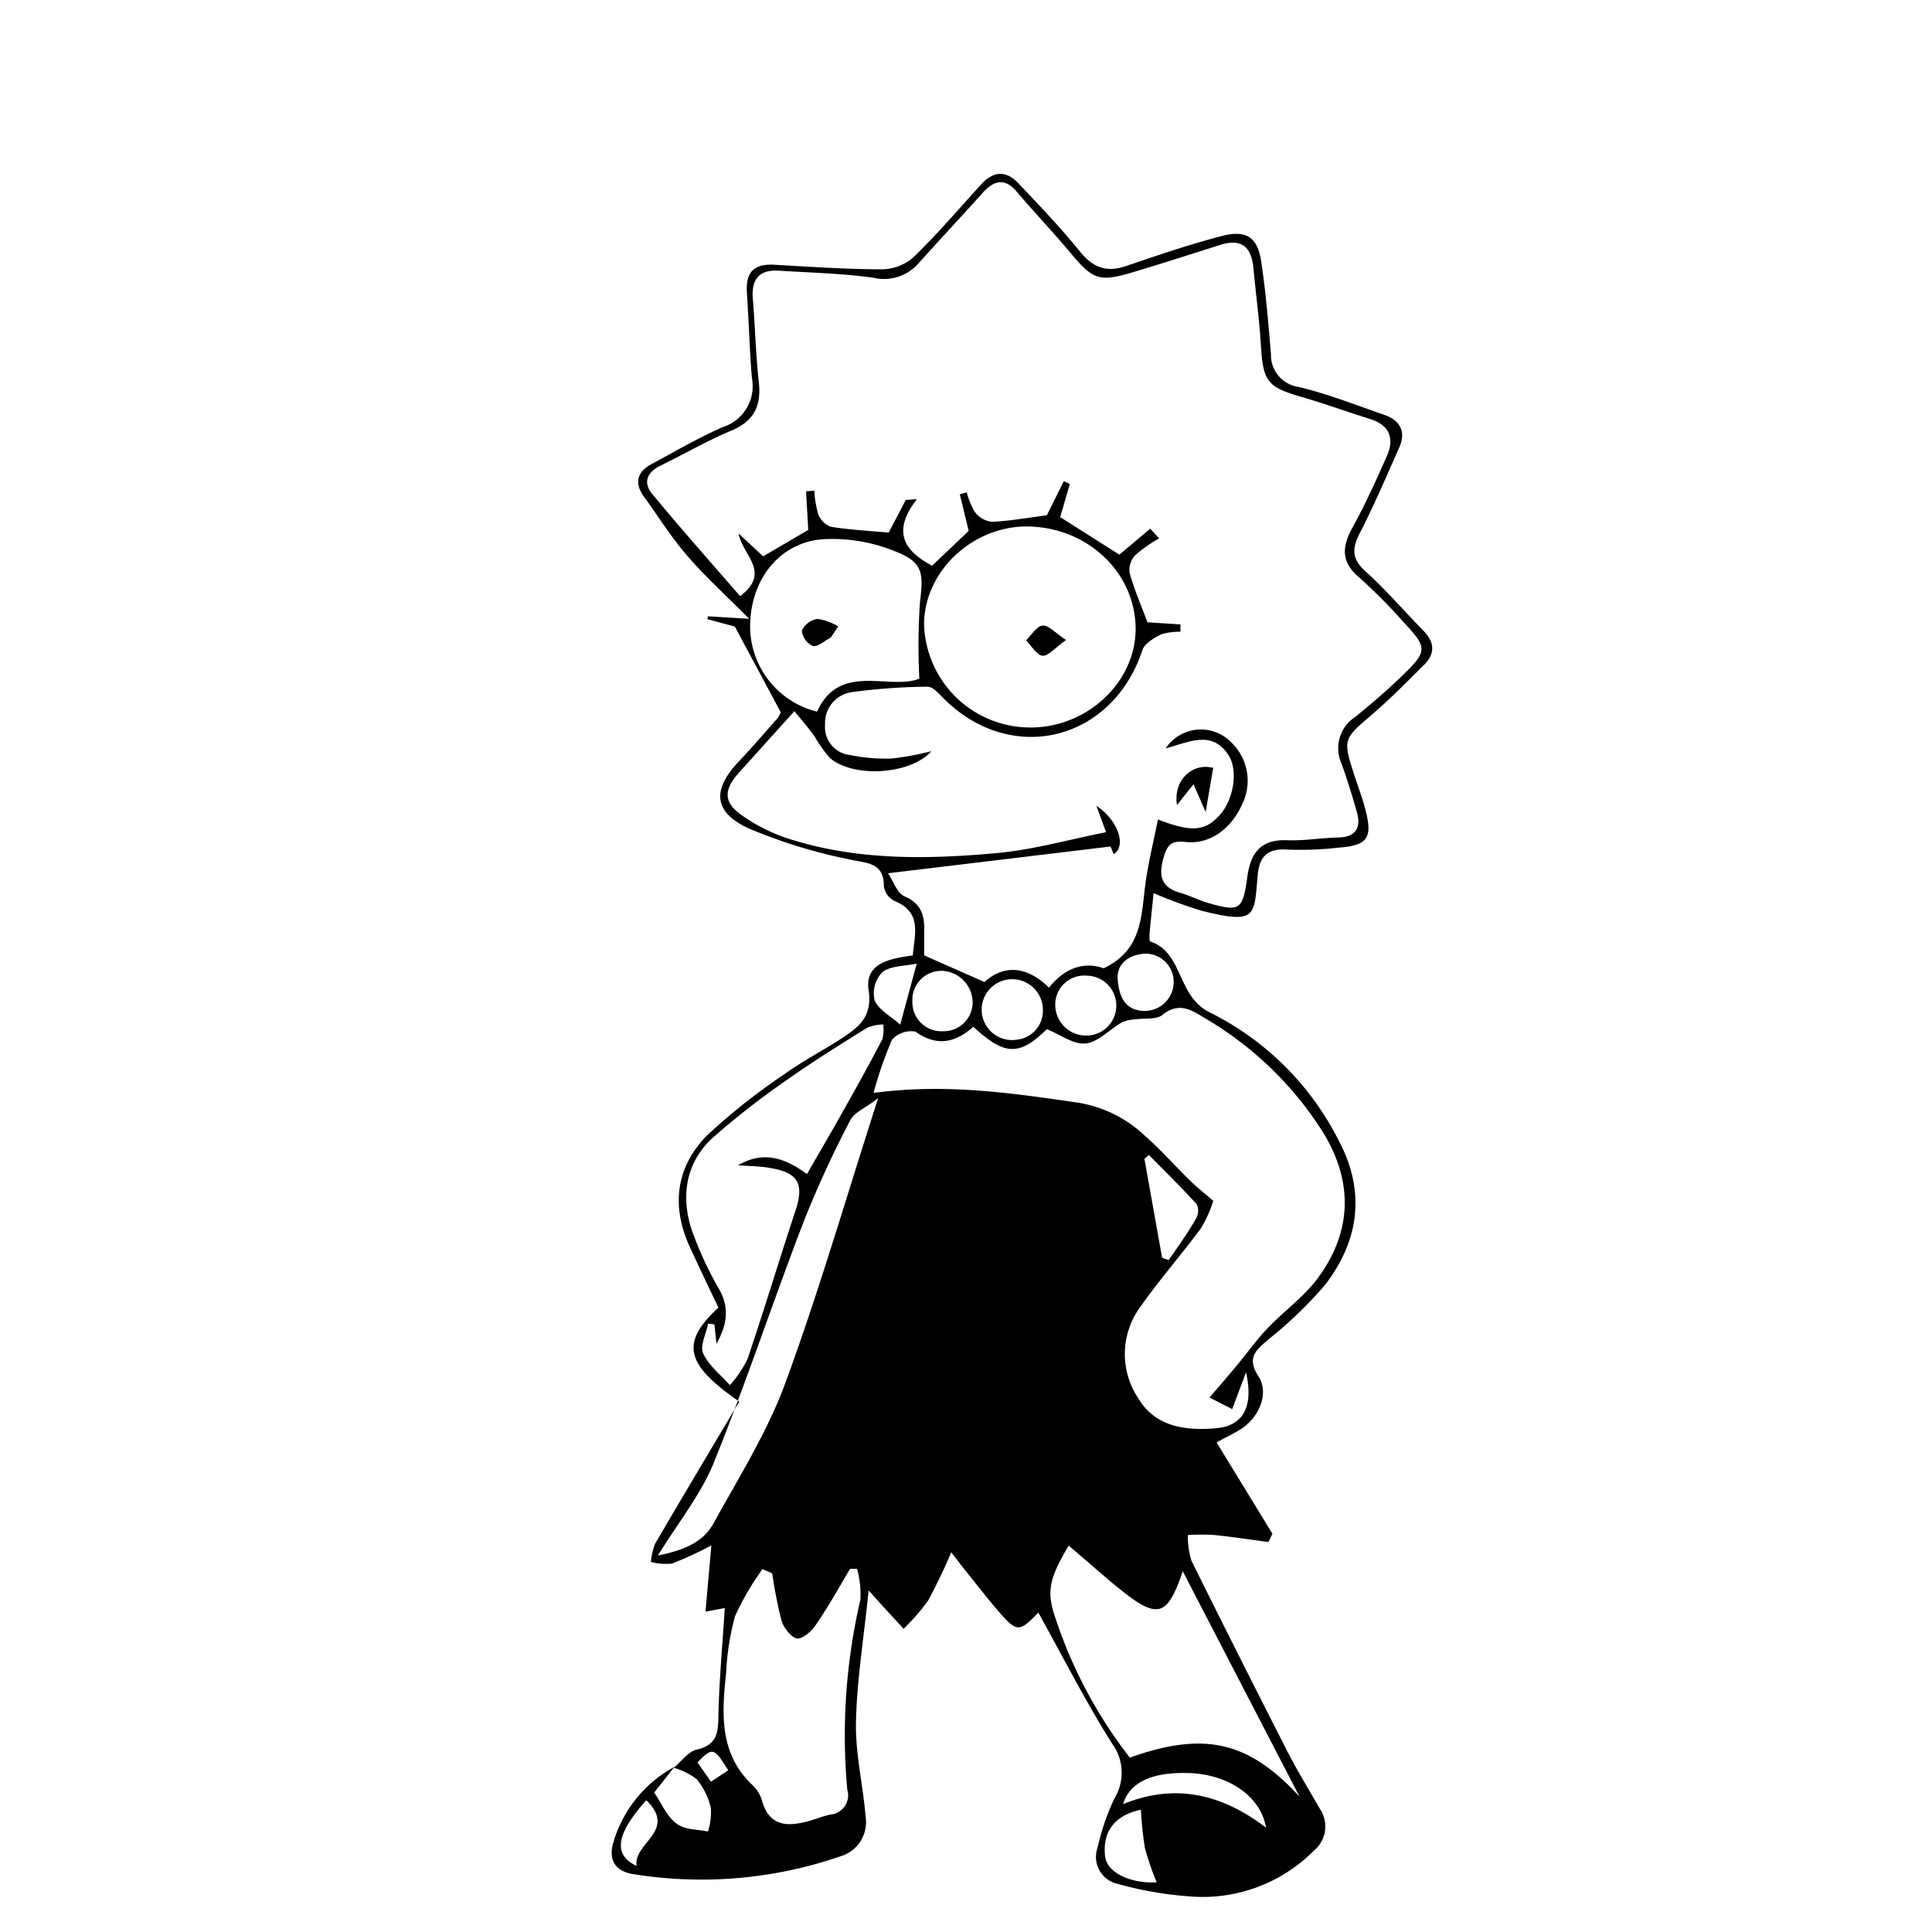 <svg id="Layer_1" data-name="Layer 1" xmlns="http://www.w3.org/2000/svg" viewBox="0 0 200 200"><g id="PHEyU5.tif"><path d="M69.75,183c.79-.65,1.49-1.68,2.37-1.88,2.4-.54,2.21-2.16,2.26-4,.1-3.49.42-7,.65-10.66l-2,.38.61-6.86a35.91,35.91,0,0,1-4.08,1.88,5.9,5.9,0,0,1-2.18-.17,6.84,6.84,0,0,1,.45-1.91c2.88-4.93,5.81-9.83,8.7-14.69-5.65-3.89-6.07-6.11-2.16-9.73-1-2.08-2-4.2-3-6.36-1.91-4.23-1.37-8.25,1.86-11.5a64.28,64.28,0,0,1,8-6.32c1.8-1.31,3.81-2.34,5.68-3.55s3.46-2.27,3-5.18c-.39-2.75,2.24-3.23,4.58-3.54.19-2.22,1-4.47-1.92-5.66a2,2,0,0,1-1.07-1.5c0-2.51-1.77-2.37-3.54-2.78a54.05,54.05,0,0,1-10.43-3.2c-3.69-1.7-3.82-4-1.07-6.92,1.37-1.45,2.67-2.95,4-4.47.29-.34.42-.82.35-.67l-4.74-8.85-2.85-.77.08-.29,4.26.26C75.05,61.54,73,59.68,71.2,57.6s-3-4.08-4.52-6.16c-1-1.35-.8-2.56.74-3.38,2.46-1.32,4.87-2.75,7.42-3.85a4.45,4.45,0,0,0,3-5.06c-.25-2.94-.32-5.89-.52-8.83-.13-2,.58-3,2.71-2.92,3.73.21,7.47.47,11.2.48a5.07,5.07,0,0,0,3.3-1.22c2.46-2.38,4.7-5,7-7.53,1.26-1.41,2.58-1.54,3.87-.18,2.19,2.31,4.4,4.62,6.4,7.09,1.34,1.67,2.74,2.19,4.77,1.5,3.31-1.13,6.63-2.26,10-3.13,2.5-.63,3.64.19,4,2.73.47,3.14.73,6.33,1,9.5a3.33,3.33,0,0,0,2.9,3.42c3,.73,5.91,1.87,8.84,2.89,1.63.57,2.27,1.73,1.54,3.37-1.33,3-2.61,6-4.09,8.88-.82,1.58-.83,2.66.59,3.94,2.12,1.92,4,4.11,6,6.15,1.17,1.19,1.24,2.38.06,3.54-1.75,1.74-3.48,3.51-5.35,5.11-3,2.58-3.09,2.53-1.83,6.4.37,1.13.8,2.26,1.1,3.41.79,3,.27,3.77-2.78,4a34.33,34.33,0,0,1-5.26.2c-2-.15-2.92.65-3.09,2.62-.39,4.29-.07,5.13-5.78,3.72a48.4,48.4,0,0,1-5-1.83c-.16,1.52-.3,2.91-.43,4.3,0,.24,0,.66.06.69,3.51,1.18,2.72,5.67,6.22,7.37A29.81,29.81,0,0,1,138.55,118c2.84,5.31,2.17,10.38-1.37,15a43,43,0,0,1-5.82,5.61c-1.24,1.1-2.39,1.84-1.09,3.86,1.13,1.74.1,4.21-1.74,5.42-.73.47-1.52.84-2.59,1.43l5.78,9.45-.41.86c-1.88-.25-3.75-.54-5.63-.73a24.52,24.52,0,0,0-2.71,0,8.5,8.5,0,0,0,.37,2.67q5,10.08,10.1,20.07c1,1.91,2.12,3.73,3.18,5.59a3.23,3.23,0,0,1-.58,4.32,16.22,16.22,0,0,1-12.13,4.81,37.55,37.55,0,0,1-8.17-1.33,2.86,2.86,0,0,1-2.13-3.73,24.76,24.76,0,0,1,1.76-5.14,5.09,5.09,0,0,0-.25-5.67c-2.78-4.42-5.15-9.09-7.63-13.55-2.09,2.13-2.22,2.12-4.56-.65-.72-.86-1.41-1.73-2.11-2.6s-1.38-1.74-2.35-3a55.67,55.67,0,0,1-2.39,5,21.78,21.78,0,0,1-2.54,2.92l-2.31-2.51-1.31-1.46c-.51,5-1.22,9.31-1.31,13.64-.07,3.25.73,6.52,1,9.79a3.69,3.69,0,0,1-2.62,4.1A44.14,44.14,0,0,1,65.51,194c-1.88-.31-2.56-1.53-2-3.33a13.06,13.06,0,0,1,6.3-7.76l-2.09,2.66c.8,1.17,1.32,2.47,2.29,3.19s2.17.59,3.28.84a6.73,6.73,0,0,0,.3-2.43,7.26,7.26,0,0,0-1.48-3A7.32,7.32,0,0,0,69.75,183ZM122.2,64.64v.76a6.39,6.39,0,0,0-2,.27c-.74.38-1.71.93-1.94,1.63-3.12,9.43-13.57,12-20.58,5-.49-.49-1.1-1.22-1.64-1.21a60.56,60.56,0,0,0-7.85.56A3.22,3.22,0,0,0,85.41,75a2.92,2.92,0,0,0,2.65,3.17,17.87,17.87,0,0,0,4.25.35,28.27,28.27,0,0,0,4.11-.76c-2.14,2.43-8,2.79-10.46.75a13.12,13.12,0,0,1-1.63-2.27c-.72-1-1.49-1.87-2.09-2.62-2.21,2.44-4,4.43-5.81,6.44-1.56,1.76-1.51,3.06.42,4.38a18.26,18.26,0,0,0,4.44,2.27c7.19,2.39,14.63,2.27,22,1.59,3.73-.35,7.4-1.4,11.21-2.15l-1-2.73c2.25,1.48,3.14,4.16,1.79,5-.21-.5-.41-1-.33-.79L91.93,90.4c.54.8.91,2,1.68,2.38,1.88.79,2.13,2.16,2.06,3.85,0,.94,0,1.87,0,2.27l6.24,2.76c2-1.81,4.37-1.69,6.68.58,1.7-2.14,3.77-2.7,5.66-2,4-1.92,3.88-5.37,4.31-8.65.3-2.28.87-4.53,1.31-6.76,3.5,1.36,4.94,1.25,6.5-.58,1.35-1.59,1.8-4.51.82-6.05-1.73-2.7-4.13-1.35-6.52-.73a4.38,4.38,0,0,1,6.87-.54,5.49,5.49,0,0,1,1,6.42c-1.11,2.47-3.34,4.09-5.8,3.81-1.48-.17-1.9.28-2.28,1.6-.54,1.85-.3,3.08,1.71,3.66.92.26,1.78.7,2.7,1,3.46,1,3.77.87,4.25-2.63.35-2.52,1.39-3.92,4.15-3.81,1.74.07,3.5-.25,5.25-.28s2.42-.94,1.95-2.61-1-3.37-1.58-5a3.86,3.86,0,0,1,1.37-4.85c1.68-1.35,3.31-2.76,4.86-4.25,2.68-2.59,2.67-2.93.17-5.59a56.31,56.31,0,0,0-4.55-4.59c-1.93-1.61-1.85-3.19-.72-5.22,1.31-2.36,2.42-4.84,3.52-7.31.83-1.84.37-3.24-1.7-3.9-2.35-.74-4.67-1.58-7-2.26-3.68-1.06-4.08-1.58-4.32-5.47-.16-2.63-.52-5.24-.76-7.85-.2-2.24-1.23-3.17-3.5-2.43-3,.95-5.91,1.89-8.88,2.78-3.61,1.08-4.21.84-6.59-2C109,24,107.08,22,105.26,19.85c-1.26-1.48-2.38-1.18-3.55.13-2.18,2.43-4.42,4.82-6.6,7.25a4.74,4.74,0,0,1-4.7,1.52c-3.22-.45-6.5-.52-9.76-.73-2.05-.13-2.88.88-2.72,2.89.24,2.87.3,5.74.62,8.59.28,2.48-.46,4.09-2.87,5.09S70.84,47,68.4,48.19c-1.49.72-1.85,1.82-.84,3,2.93,3.54,6,7,9,10.46.06.06.29,0,.13,0,3.17-2.45.13-4.23-.23-6.42L79,57.59l4.67-2.73-.23-4,.86-.06a10.64,10.64,0,0,0,.4,2.43A2.26,2.26,0,0,0,86,54.53c2,.32,4.06.43,6,.6l1.76-3.37,1.16-.09c-2.68,3.45-1.22,5.41,1.57,6.89l3.79-3.6-.92-3.79.72-.2a7.5,7.5,0,0,0,.85,2.05,2.58,2.58,0,0,0,1.75,1c1.89-.09,3.76-.43,5.69-.68l1.76-3.54.62.3-1,3.43,6.13,3.89,3.19-2.69.92,1a15.78,15.78,0,0,0-2.48,1.75,2.25,2.25,0,0,0-.57,1.84c.49,1.74,1.21,3.41,1.85,5.1Zm-31.77,48.5c7.43-1,14.23,0,21.11,1a13,13,0,0,1,7,3.46c1.63,1.41,3,3,4.58,4.55.7.69,1.48,1.3,2.48,2.16a13.7,13.7,0,0,1-1.25,2.8c-2.08,2.82-4.41,5.46-6.41,8.33a8.22,8.22,0,0,0-.13,9.27c1.75,3,4.89,3.4,8,3.15,2.82-.22,4-2.14,3.18-5.8l-1.43,3.81-2.36-1.2c1-1.14,1.94-2.24,2.87-3.36,1.06-1.27,2-2.62,3.14-3.8,1.64-1.73,3.64-3.16,5.06-5,3.66-4.82,3.88-10,.76-15.18a35.88,35.88,0,0,0-12.42-12c-1.43-.89-2.65-1.57-4.29-.26-.62.5-1.8.31-2.73.45a4,4,0,0,0-1.45.31c-1.25.72-2.4,2-3.69,2.18s-2.66-.91-4.08-1.47c-2.85,2.78-4.35,2.77-7.61-.25-1.84,1.63-3.75,2.11-6,.5a2.67,2.67,0,0,0-2.42.84A40.3,40.3,0,0,0,90.43,113.14Zm27.13-48c0-5.88-5-10.61-11.29-10.64-5.66,0-10.61,4.7-10.61,10.14a11,11,0,0,0,11,10.67C112.53,75.33,117.56,70.63,117.56,65.1Zm17,120.91-12.12-23.39c-1.59,4.68-2.59,5-6.43,1.91-.5-.39-1-.81-1.48-1.22l-3.9-3.35c-1.9,3.2-2.25,4.56-1.58,6.86a48.12,48.12,0,0,0,7.91,15.09C124.74,179.17,129.29,180.3,134.54,186ZM76.41,120.63c2.72-1.61,5-.64,7.13.91,1.35-2.36,2.64-4.55,3.88-6.77,1.34-2.39,2.67-4.78,3.93-7.21a3.94,3.94,0,0,0,.08-1.51,4.74,4.74,0,0,0-1.64.33c-2.77,1.73-5.56,3.45-8.22,5.34a82.92,82.92,0,0,0-7.72,6c-2.83,2.54-3.38,6-2.29,9.46a37.24,37.24,0,0,0,3,6.49c1,1.93.6,3.66-.39,5.44l-.21-2-.65-.1c-.21,1.05-.87,2.3-.52,3.09.57,1.26,1.81,2.21,2.77,3.29a12,12,0,0,0,1.81-2.67c1.74-5.13,3.3-10.32,5-15.46.87-2.63.28-3.84-2.48-4.32C78.74,120.71,77.57,120.72,76.41,120.63Zm3.53,42.25-1-.45a28,28,0,0,0-2.84,4.85,26.63,26.63,0,0,0-.93,5.88c-.45,4.22-.75,8.43,2.82,11.72a3.7,3.7,0,0,1,.93,1.65c.73,2.45,2.49,2.57,4.53,2.06.84-.21,1.66-.56,2.51-.75a2,2,0,0,0,1.75-2.58,62,62,0,0,1,1.36-19.67,10.18,10.18,0,0,0-.35-3.19l-.72,0c-1.18,2-2.3,4-3.58,5.86-.44.64-1.39,1.46-1.95,1.35s-1.34-1.1-1.57-1.84A48.65,48.65,0,0,1,79.94,162.88ZM95.17,70.25a67.36,67.36,0,0,1,.06-7.86c.38-3.11.34-4.19-2.6-5.33a17.15,17.15,0,0,0-7.57-1.23c-4.38.4-7.23,4.09-7.4,8.62a9.11,9.11,0,0,0,6.92,9.22C86.92,68.5,92.11,71.5,95.17,70.25Zm-4.26,43.42c-1.23,1-2.44,1.42-2.89,2.3a109.21,109.21,0,0,0-4.87,10.61c-3.17,8.25-5.94,16.65-9.26,24.84-1.35,3.32-3.72,6.24-5.78,9.6,2.49-.5,4.62-1.26,5.76-3.33,2.6-4.74,5.53-9.39,7.39-14.42C84.75,133.79,87.56,124.07,90.91,113.67Zm40.15,75.53c-.56-3.3-3.94-5.51-7.93-5.65-3.82-.14-6.17.92-6.87,3.21C121.69,184.55,126.53,185.74,131.06,189.2Zm-18.63-82a3.1,3.1,0,1,0,.06-6.2,3,3,0,0,0-3.25,3A3.18,3.18,0,0,0,112.43,107.2Zm7.87,23,.68.24c1-1.43,2-2.83,2.84-4.31a1.6,1.6,0,0,0,.06-1.47c-1.59-1.75-3.28-3.41-4.94-5.09l-.47.38Zm-15.19-22.56a3,3,0,0,0,2.85-3,3.18,3.18,0,0,0-3.08-3.27,3.15,3.15,0,1,0,.23,6.28ZM100.68,104a3.3,3.3,0,0,0-3.33-3.5,3,3,0,0,0-2.9,3.13,3,3,0,0,0,3.17,3.12A3,3,0,0,0,100.68,104Zm17.43,83.34c-2.71.57-4,2.25-3.71,4.82.18,1.65,2.53,2.84,5.34,2.7a29.34,29.34,0,0,1-1.22-3.56A37.14,37.14,0,0,1,118.11,187.36Zm3.39-85.77a2.92,2.92,0,0,0-3.15-2.84c-1.61.18-2.8,1.09-2.64,2.76s.73,3.16,2.84,3.16A3,3,0,0,0,121.5,101.59ZM94.9,99.75c-1.28.27-2.69.22-3.55.88a3.18,3.18,0,0,0-.82,2.9c.4,1,1.66,1.64,2.66,2.54Zm-28,86.61c-3.09,3.47-3.5,5.62-1,6.8C65.55,190.74,70.15,189.54,66.91,186.36Zm8.49-3.1c-1.5-2.38-1.62-2.41-3.19-.82l1.4,2Z"/><path d="M125.59,79.49l-.78,4.57-1.26-2.88-1.71,2.16C121.43,80.74,123.45,78.93,125.59,79.49Z"/><path d="M110.35,66.25c-1.16.83-1.85,1.69-2.43,1.63s-1.14-1-1.7-1.59c.56-.55,1.08-1.46,1.7-1.53S109.2,65.49,110.35,66.25Z"/><path d="M86,66c-.63.32-1.35,1-1.87.87A2,2,0,0,1,83,65.29a2.16,2.16,0,0,1,1.62-1.22,5.66,5.66,0,0,1,2.16.78Z"/></g></svg>